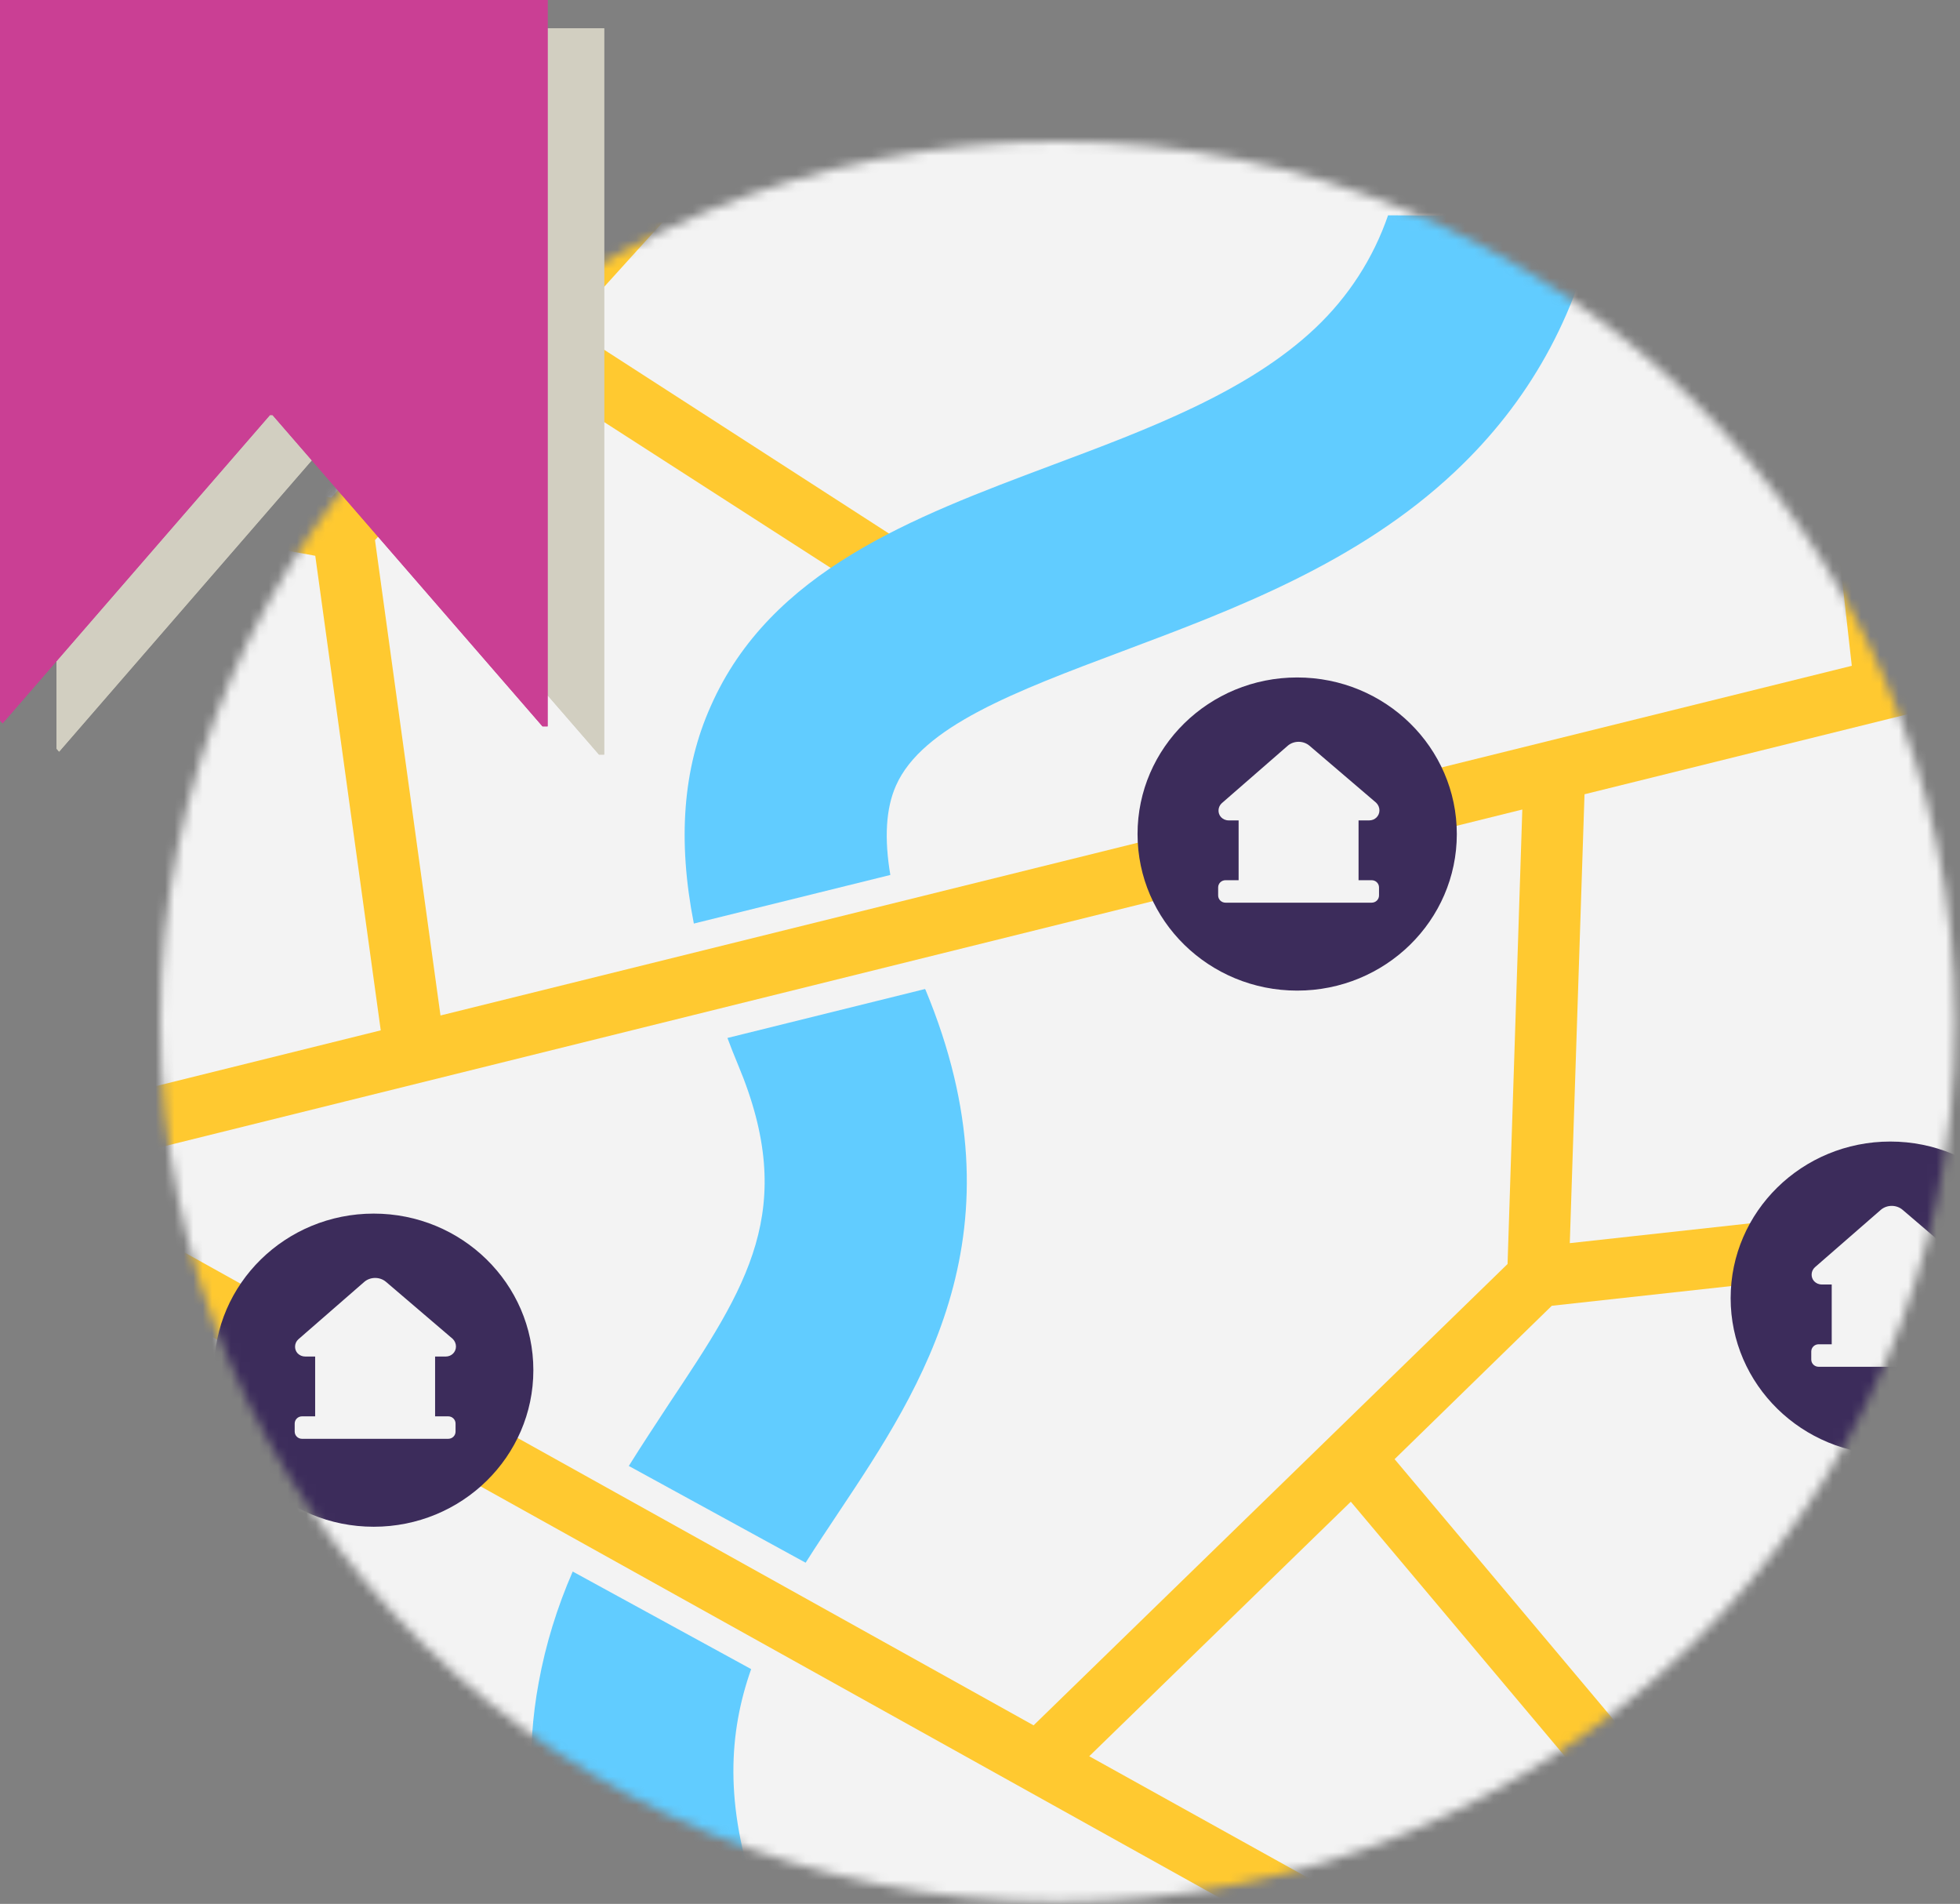 <svg width="208" height="202" viewBox="0 0 208 202" fill="none" xmlns="http://www.w3.org/2000/svg">
<rect x="0" y="0" width="208" height="202" fill="#808080" stroke="none"/>
<mask id="mask0_5127_1354" style="mask-type:alpha" maskUnits="userSpaceOnUse" x="17" y="15" width="191" height="187">
<path d="M112.246 201.793C164.857 201.793 207.492 159.982 207.492 108.405C207.492 56.811 164.857 15 112.246 15C59.652 15 17 56.811 17 108.405C17 159.982 59.652 201.793 112.246 201.793Z" fill="#D2CFC1"/>
</mask>
<g mask="url(#mask0_5127_1354)">
<path d="M301 -15.4H-135V253.303H301V-15.4Z" fill="#F3F3F3"/>
<path d="M168.152 84.27L166.59 131.895L232.134 124.696V131.128L164.679 138.54L147.998 154.812L174.452 186.29L232.134 164.141V171.042L178.796 191.487L187.135 201.369H178.708L143.351 159.328L115.593 186.332L142.657 201.369H129.45L10 134.876V127.549L109.687 183.054L159.986 134.108L161.551 85.888L10 123.459V116.858L40.406 109.317L33.457 58.967L10 54.666V48.19L35.149 52.792L62.255 22.846H70.985L60.299 34.646L101.564 61.267L98.003 66.591L55.913 39.501L39.796 57.307L46.746 107.74L196.517 70.64L191.129 22.846H197.691L202.902 69.064L232.134 61.823V68.424L168.152 84.27Z" fill="#FFC930"/>
<path d="M85.495 165.801L66.731 155.535C68.162 153.236 69.639 151.02 71.029 148.89C79.282 136.494 84.754 128.317 78.327 112.982C77.936 112.045 77.544 111.063 77.198 110.126L98.177 104.93C98.177 104.974 98.177 104.974 98.219 105.016C108.863 130.616 97.874 147.144 89.013 160.434C87.797 162.267 86.623 164.013 85.495 165.801Z" fill="#61CCFF"/>
<path d="M154.426 50.023C144.131 59.735 130.885 64.676 119.2 69.064C107.731 73.365 97.873 77.071 95.091 83.333C94.005 85.76 93.832 88.955 94.484 92.831L73.633 97.987C71.898 89.169 72.463 81.545 75.417 74.942C81.757 60.544 96.917 54.877 111.556 49.383C121.806 45.549 132.404 41.589 139.572 34.816C143.091 31.493 145.739 27.403 147.304 22.846C151.126 22.887 169.587 22.846 169.587 22.846C167.242 33.665 162.246 42.654 154.426 50.023Z" fill="#61CCFF"/>
<path d="M57.17 178.495C57.91 174.447 59.127 170.529 60.777 166.736L79.714 177.088C77.326 183.862 76.89 191.4 80.278 201.368H58.041C56.13 193.36 55.823 185.777 57.17 178.495Z" fill="#61CCFF"/>
<path d="M200.601 154.34C209.959 154.34 217.542 146.903 217.542 137.729C217.542 128.552 209.959 121.115 200.601 121.115C191.247 121.115 183.66 128.552 183.66 137.729C183.66 146.903 191.247 154.34 200.601 154.34Z" fill="#3C2C5B"/>
<path d="M199.602 128.356L192.608 134.449C192.174 134.832 192.131 135.513 192.523 135.939C192.738 136.153 192.999 136.281 193.348 136.281H208.244C208.854 136.281 209.33 135.811 209.33 135.216C209.33 134.916 209.203 134.618 208.985 134.407L201.905 128.356C201.253 127.803 200.255 127.803 199.602 128.356Z" fill="#F3F3F3"/>
<path d="M192.215 144.243V143.392C192.215 142.967 192.564 142.625 192.997 142.625H208.504C208.941 142.625 209.286 142.967 209.286 143.392V144.243C209.286 144.672 208.941 145.011 208.504 145.011H192.997C192.564 145.011 192.215 144.672 192.215 144.243Z" fill="#F3F3F3"/>
<path d="M204.509 134.959H203.945H194.387V143.478H203.945H204.509H207.115V134.959H204.509Z" fill="#F3F3F3"/>
<path d="M137.66 105.101C147.018 105.101 154.601 97.665 154.601 88.491C154.601 79.314 147.018 71.877 137.66 71.877C128.305 71.877 120.719 79.314 120.719 88.491C120.719 97.665 128.305 105.101 137.66 105.101Z" fill="#3C2C5B"/>
<path d="M136.661 79.118L129.666 85.21C129.232 85.594 129.19 86.275 129.581 86.701C129.797 86.915 130.057 87.043 130.406 87.043H145.303C145.913 87.043 146.389 86.573 146.389 85.978C146.389 85.677 146.262 85.38 146.043 85.169L138.963 79.118C138.311 78.565 137.313 78.565 136.661 79.118Z" fill="#F3F3F3"/>
<path d="M129.273 95.005V94.154C129.273 93.729 129.622 93.387 130.056 93.387H145.562C145.999 93.387 146.345 93.729 146.345 94.154V95.005C146.345 95.433 145.999 95.772 145.562 95.772H130.056C129.622 95.772 129.273 95.433 129.273 95.005Z" fill="#F3F3F3"/>
<path d="M141.568 85.721H141.003H131.445V94.24H141.003H141.568H144.173V85.721H141.568Z" fill="#F3F3F3"/>
<path d="M39.66 161.984C49.018 161.984 56.601 154.547 56.601 145.373C56.601 136.197 49.018 128.76 39.66 128.76C30.305 128.76 22.719 136.197 22.719 145.373C22.719 154.547 30.305 161.984 39.66 161.984Z" fill="#3C2C5B"/>
<path d="M38.661 136.001L31.666 142.093C31.232 142.477 31.19 143.158 31.581 143.583C31.797 143.798 32.057 143.925 32.406 143.925H47.303C47.913 143.925 48.389 143.455 48.389 142.861C48.389 142.56 48.262 142.263 48.043 142.051L40.963 136.001C40.311 135.448 39.313 135.448 38.661 136.001Z" fill="#F3F3F3"/>
<path d="M31.273 151.888V151.037C31.273 150.612 31.622 150.27 32.056 150.27H47.562C47.999 150.27 48.345 150.612 48.345 151.037V151.888C48.345 152.316 47.999 152.655 47.562 152.655H32.056C31.622 152.655 31.273 152.316 31.273 151.888Z" fill="#F3F3F3"/>
<path d="M43.568 142.604H43.003H33.445V151.123H43.003H43.568H46.173V142.604H43.568Z" fill="#F3F3F3"/>
</g>
<path d="M6 79.434L6.273 79.749L34.648 47.035H34.921L63.569 80.063H64.114V3H6V79.434Z" fill="#D2CFC1"/>
<path d="M6 79.434L6.273 79.749L34.648 47.035H34.921L63.569 80.063H64.114V3H6V79.434Z" fill="#D2CFC1"/>
<path d="M0 76.434L0.273 76.749L28.648 44.035H28.921L57.569 77.063H58.114V0H0V76.434Z" fill="#CA3F94"/>
<path d="M0 76.434L0.273 76.749L28.648 44.035H28.921L57.569 77.063H58.114V0H0V76.434Z" fill="#CA3F94"/>
</svg>
